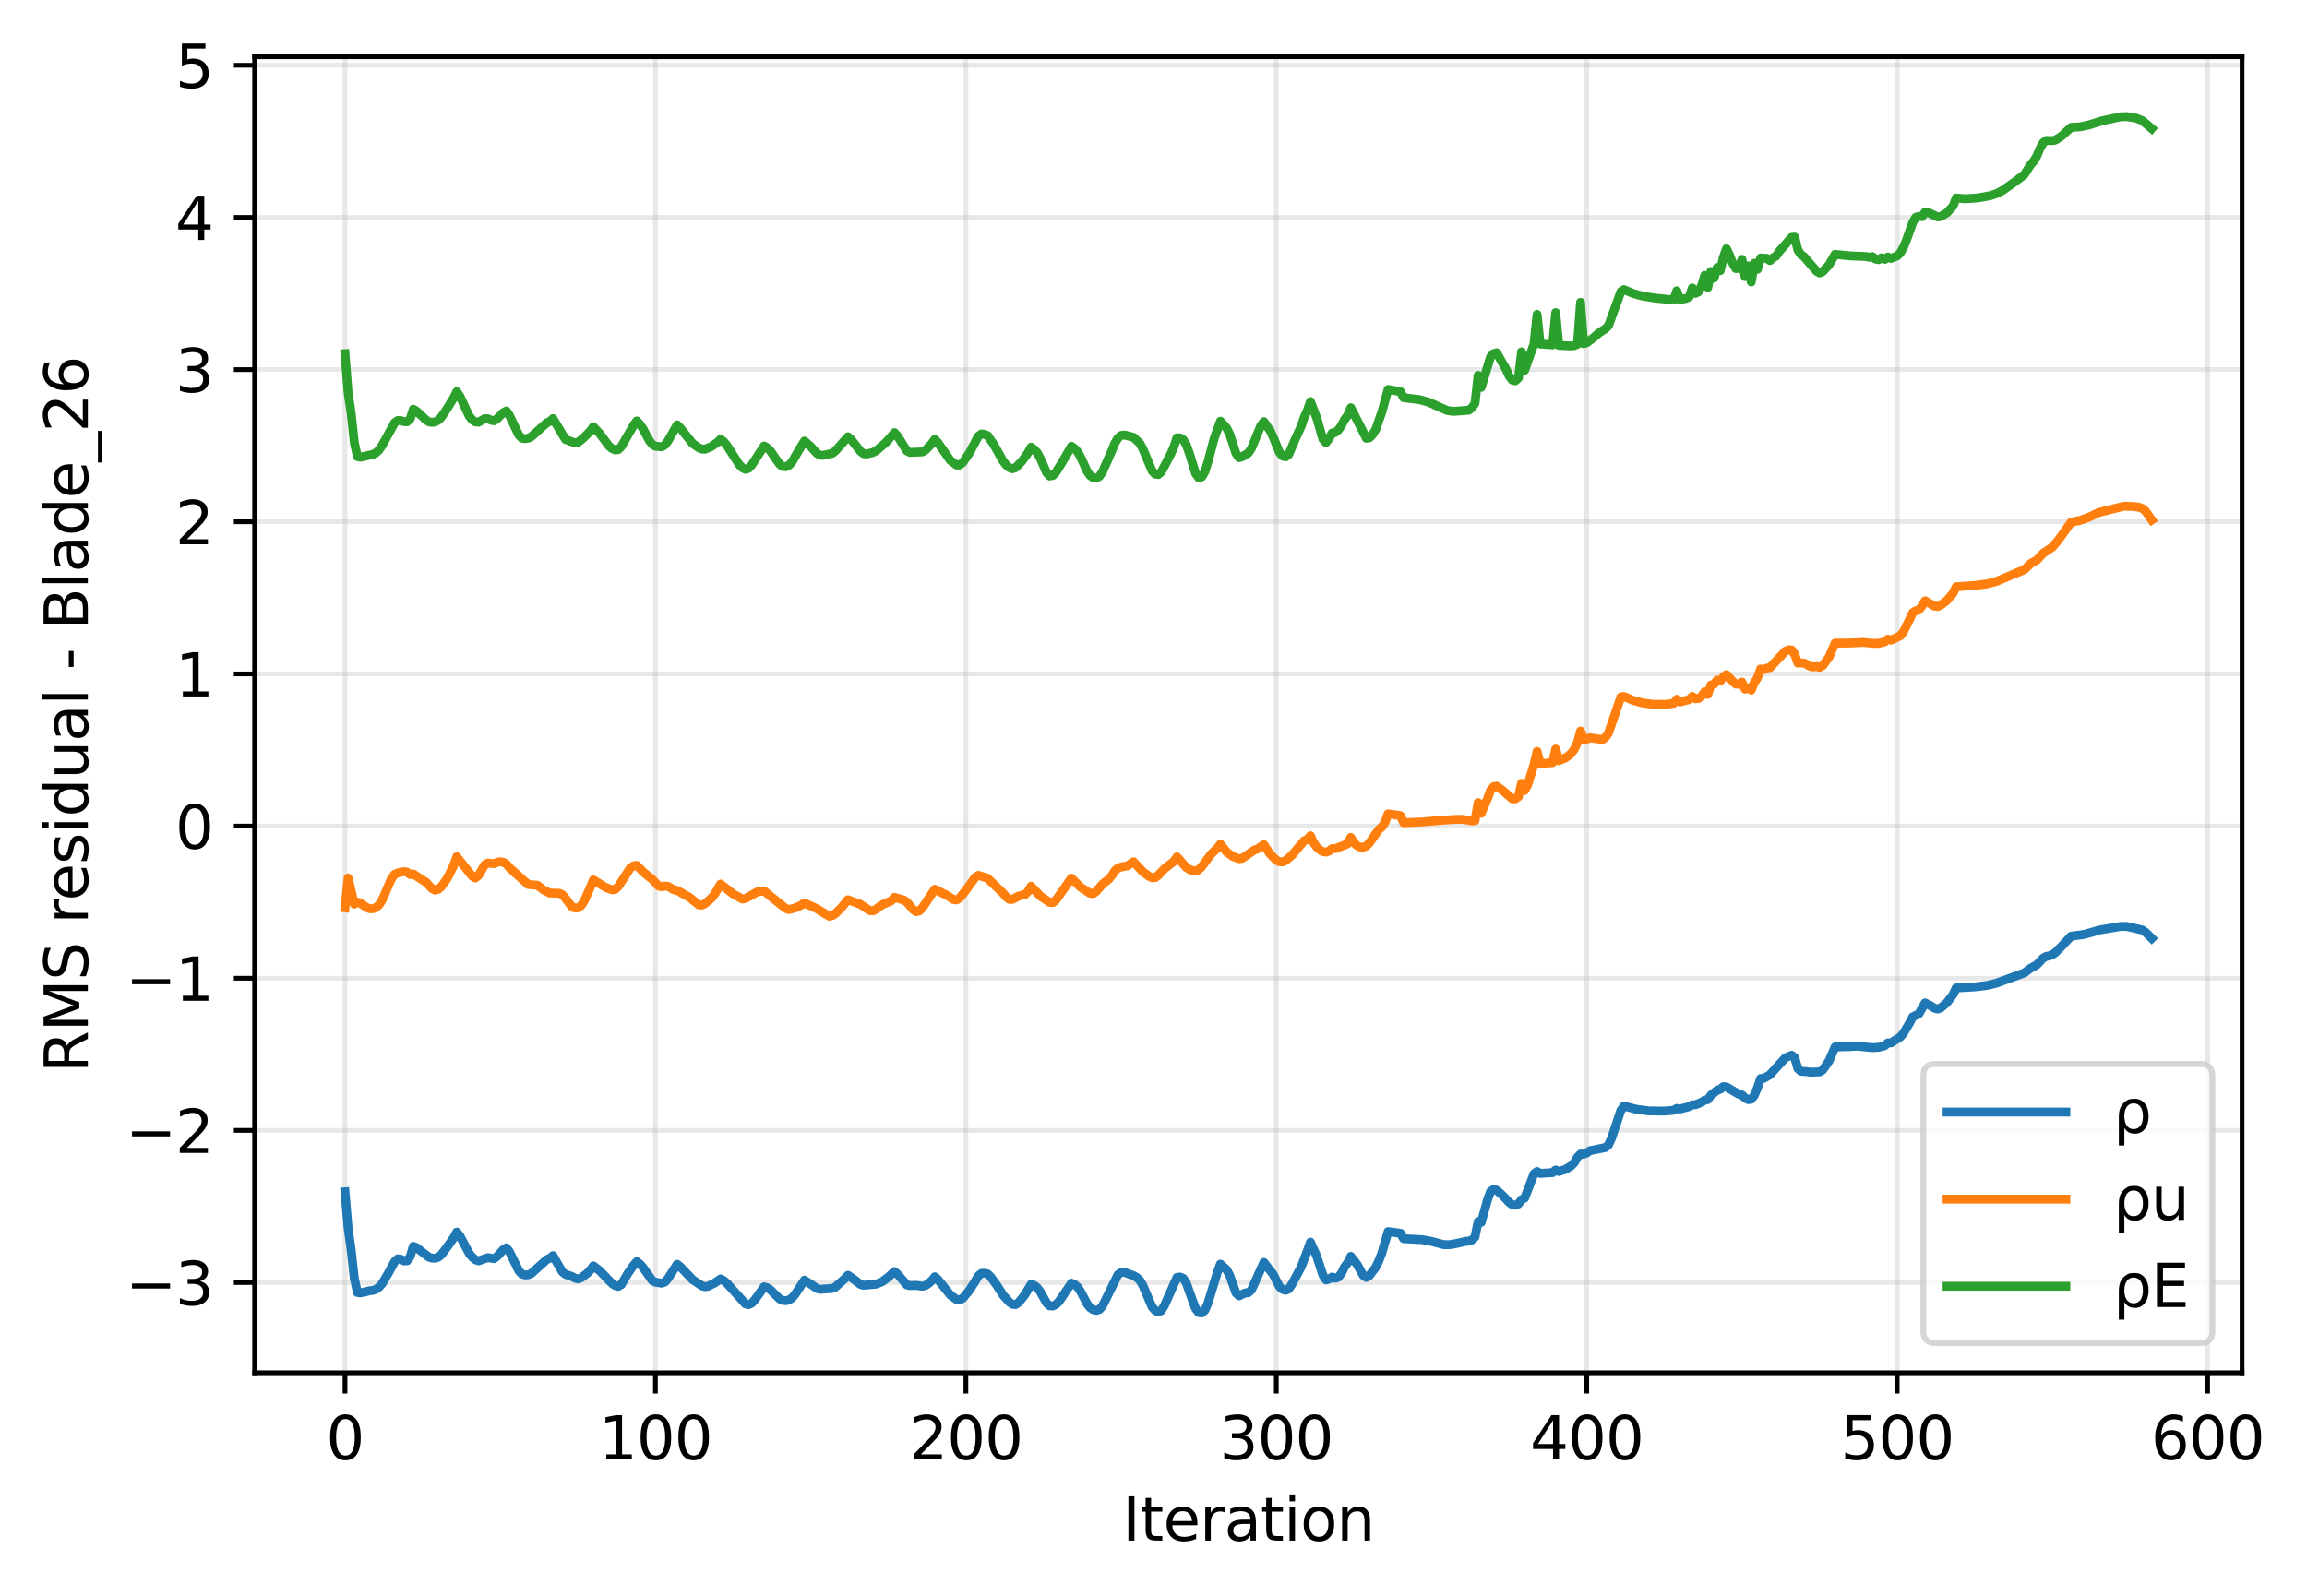 <?xml version="1.0" encoding="utf-8" standalone="no"?>
<!DOCTYPE svg PUBLIC "-//W3C//DTD SVG 1.1//EN"
  "http://www.w3.org/Graphics/SVG/1.1/DTD/svg11.dtd">
<svg xmlns:xlink="http://www.w3.org/1999/xlink" width="388.637pt" height="268.881pt" viewBox="0 0 388.637 268.881" xmlns="http://www.w3.org/2000/svg" version="1.1">
 <defs>
  <style type="text/css">*{stroke-linejoin: round; stroke-linecap: butt}</style>
 </defs>
 <g id="figure_1">
  <g id="patch_1">
   <path d="M 0 268.881 
L 388.637 268.881 
L 388.637 0 
L 0 0 
z
" style="fill: #ffffff"/>
  </g>
  <g id="axes_1">
   <g id="patch_2">
    <path d="M 42.898 231.324 
L 377.698 231.324 
L 377.698 9.564 
L 42.898 9.564 
z
" style="fill: #ffffff"/>
   </g>
   <g id="matplotlib.axis_1">
    <g id="xtick_1">
     <g id="line2d_1">
      <path d="M 58.117 231.324 
L 58.117 9.564 
" clip-path="url(#p73f68adf38)" style="fill: none; stroke: #b0b0b0; stroke-opacity: 0.3; stroke-width: 0.8; stroke-linecap: square"/>
     </g>
     <g id="line2d_2">
      <defs>
       <path id="ma170908d64" d="M 0 0 
L 0 3.5 
" style="stroke: #000000; stroke-width: 0.8"/>
      </defs>
      <g>
       <use xlink:href="#ma170908d64" x="58.117" y="231.324" style="stroke: #000000; stroke-width: 0.8"/>
      </g>
     </g>
     <g id="text_1">
      <!-- 0 -->
      <g transform="translate(54.935 245.923) scale(0.1 -0.1)">
       <defs>
        <path id="DejaVuSans-30" d="M 2034 4250 
Q 1547 4250 1301 3770 
Q 1056 3291 1056 2328 
Q 1056 1369 1301 889 
Q 1547 409 2034 409 
Q 2525 409 2770 889 
Q 3016 1369 3016 2328 
Q 3016 3291 2770 3770 
Q 2525 4250 2034 4250 
z
M 2034 4750 
Q 2819 4750 3233 4129 
Q 3647 3509 3647 2328 
Q 3647 1150 3233 529 
Q 2819 -91 2034 -91 
Q 1250 -91 836 529 
Q 422 1150 422 2328 
Q 422 3509 836 4129 
Q 1250 4750 2034 4750 
z
" transform="scale(0.016)"/>
       </defs>
       <use xlink:href="#DejaVuSans-30"/>
      </g>
     </g>
    </g>
    <g id="xtick_2">
     <g id="line2d_3">
      <path d="M 110.413 231.324 
L 110.413 9.564 
" clip-path="url(#p73f68adf38)" style="fill: none; stroke: #b0b0b0; stroke-opacity: 0.3; stroke-width: 0.8; stroke-linecap: square"/>
     </g>
     <g id="line2d_4">
      <g>
       <use xlink:href="#ma170908d64" x="110.413" y="231.324" style="stroke: #000000; stroke-width: 0.8"/>
      </g>
     </g>
     <g id="text_2">
      <!-- 100 -->
      <g transform="translate(100.869 245.923) scale(0.1 -0.1)">
       <defs>
        <path id="DejaVuSans-31" d="M 794 531 
L 1825 531 
L 1825 4091 
L 703 3866 
L 703 4441 
L 1819 4666 
L 2450 4666 
L 2450 531 
L 3481 531 
L 3481 0 
L 794 0 
L 794 531 
z
" transform="scale(0.016)"/>
       </defs>
       <use xlink:href="#DejaVuSans-31"/>
       <use xlink:href="#DejaVuSans-30" transform="translate(63.623 0)"/>
       <use xlink:href="#DejaVuSans-30" transform="translate(127.246 0)"/>
      </g>
     </g>
    </g>
    <g id="xtick_3">
     <g id="line2d_5">
      <path d="M 162.709 231.324 
L 162.709 9.564 
" clip-path="url(#p73f68adf38)" style="fill: none; stroke: #b0b0b0; stroke-opacity: 0.3; stroke-width: 0.8; stroke-linecap: square"/>
     </g>
     <g id="line2d_6">
      <g>
       <use xlink:href="#ma170908d64" x="162.709" y="231.324" style="stroke: #000000; stroke-width: 0.8"/>
      </g>
     </g>
     <g id="text_3">
      <!-- 200 -->
      <g transform="translate(153.165 245.923) scale(0.1 -0.1)">
       <defs>
        <path id="DejaVuSans-32" d="M 1228 531 
L 3431 531 
L 3431 0 
L 469 0 
L 469 531 
Q 828 903 1448 1529 
Q 2069 2156 2228 2338 
Q 2531 2678 2651 2914 
Q 2772 3150 2772 3378 
Q 2772 3750 2511 3984 
Q 2250 4219 1831 4219 
Q 1534 4219 1204 4116 
Q 875 4013 500 3803 
L 500 4441 
Q 881 4594 1212 4672 
Q 1544 4750 1819 4750 
Q 2544 4750 2975 4387 
Q 3406 4025 3406 3419 
Q 3406 3131 3298 2873 
Q 3191 2616 2906 2266 
Q 2828 2175 2409 1742 
Q 1991 1309 1228 531 
z
" transform="scale(0.016)"/>
       </defs>
       <use xlink:href="#DejaVuSans-32"/>
       <use xlink:href="#DejaVuSans-30" transform="translate(63.623 0)"/>
       <use xlink:href="#DejaVuSans-30" transform="translate(127.246 0)"/>
      </g>
     </g>
    </g>
    <g id="xtick_4">
     <g id="line2d_7">
      <path d="M 215.005 231.324 
L 215.005 9.564 
" clip-path="url(#p73f68adf38)" style="fill: none; stroke: #b0b0b0; stroke-opacity: 0.3; stroke-width: 0.8; stroke-linecap: square"/>
     </g>
     <g id="line2d_8">
      <g>
       <use xlink:href="#ma170908d64" x="215.005" y="231.324" style="stroke: #000000; stroke-width: 0.8"/>
      </g>
     </g>
     <g id="text_4">
      <!-- 300 -->
      <g transform="translate(205.461 245.923) scale(0.1 -0.1)">
       <defs>
        <path id="DejaVuSans-33" d="M 2597 2516 
Q 3050 2419 3304 2112 
Q 3559 1806 3559 1356 
Q 3559 666 3084 287 
Q 2609 -91 1734 -91 
Q 1441 -91 1130 -33 
Q 819 25 488 141 
L 488 750 
Q 750 597 1062 519 
Q 1375 441 1716 441 
Q 2309 441 2620 675 
Q 2931 909 2931 1356 
Q 2931 1769 2642 2001 
Q 2353 2234 1838 2234 
L 1294 2234 
L 1294 2753 
L 1863 2753 
Q 2328 2753 2575 2939 
Q 2822 3125 2822 3475 
Q 2822 3834 2567 4026 
Q 2313 4219 1838 4219 
Q 1578 4219 1281 4162 
Q 984 4106 628 3988 
L 628 4550 
Q 988 4650 1302 4700 
Q 1616 4750 1894 4750 
Q 2613 4750 3031 4423 
Q 3450 4097 3450 3541 
Q 3450 3153 3228 2886 
Q 3006 2619 2597 2516 
z
" transform="scale(0.016)"/>
       </defs>
       <use xlink:href="#DejaVuSans-33"/>
       <use xlink:href="#DejaVuSans-30" transform="translate(63.623 0)"/>
       <use xlink:href="#DejaVuSans-30" transform="translate(127.246 0)"/>
      </g>
     </g>
    </g>
    <g id="xtick_5">
     <g id="line2d_9">
      <path d="M 267.301 231.324 
L 267.301 9.564 
" clip-path="url(#p73f68adf38)" style="fill: none; stroke: #b0b0b0; stroke-opacity: 0.3; stroke-width: 0.8; stroke-linecap: square"/>
     </g>
     <g id="line2d_10">
      <g>
       <use xlink:href="#ma170908d64" x="267.301" y="231.324" style="stroke: #000000; stroke-width: 0.8"/>
      </g>
     </g>
     <g id="text_5">
      <!-- 400 -->
      <g transform="translate(257.757 245.923) scale(0.1 -0.1)">
       <defs>
        <path id="DejaVuSans-34" d="M 2419 4116 
L 825 1625 
L 2419 1625 
L 2419 4116 
z
M 2253 4666 
L 3047 4666 
L 3047 1625 
L 3713 1625 
L 3713 1100 
L 3047 1100 
L 3047 0 
L 2419 0 
L 2419 1100 
L 313 1100 
L 313 1709 
L 2253 4666 
z
" transform="scale(0.016)"/>
       </defs>
       <use xlink:href="#DejaVuSans-34"/>
       <use xlink:href="#DejaVuSans-30" transform="translate(63.623 0)"/>
       <use xlink:href="#DejaVuSans-30" transform="translate(127.246 0)"/>
      </g>
     </g>
    </g>
    <g id="xtick_6">
     <g id="line2d_11">
      <path d="M 319.597 231.324 
L 319.597 9.564 
" clip-path="url(#p73f68adf38)" style="fill: none; stroke: #b0b0b0; stroke-opacity: 0.3; stroke-width: 0.8; stroke-linecap: square"/>
     </g>
     <g id="line2d_12">
      <g>
       <use xlink:href="#ma170908d64" x="319.597" y="231.324" style="stroke: #000000; stroke-width: 0.8"/>
      </g>
     </g>
     <g id="text_6">
      <!-- 500 -->
      <g transform="translate(310.054 245.923) scale(0.1 -0.1)">
       <defs>
        <path id="DejaVuSans-35" d="M 691 4666 
L 3169 4666 
L 3169 4134 
L 1269 4134 
L 1269 2991 
Q 1406 3038 1543 3061 
Q 1681 3084 1819 3084 
Q 2600 3084 3056 2656 
Q 3513 2228 3513 1497 
Q 3513 744 3044 326 
Q 2575 -91 1722 -91 
Q 1428 -91 1123 -41 
Q 819 9 494 109 
L 494 744 
Q 775 591 1075 516 
Q 1375 441 1709 441 
Q 2250 441 2565 725 
Q 2881 1009 2881 1497 
Q 2881 1984 2565 2268 
Q 2250 2553 1709 2553 
Q 1456 2553 1204 2497 
Q 953 2441 691 2322 
L 691 4666 
z
" transform="scale(0.016)"/>
       </defs>
       <use xlink:href="#DejaVuSans-35"/>
       <use xlink:href="#DejaVuSans-30" transform="translate(63.623 0)"/>
       <use xlink:href="#DejaVuSans-30" transform="translate(127.246 0)"/>
      </g>
     </g>
    </g>
    <g id="xtick_7">
     <g id="line2d_13">
      <path d="M 371.894 231.324 
L 371.894 9.564 
" clip-path="url(#p73f68adf38)" style="fill: none; stroke: #b0b0b0; stroke-opacity: 0.3; stroke-width: 0.8; stroke-linecap: square"/>
     </g>
     <g id="line2d_14">
      <g>
       <use xlink:href="#ma170908d64" x="371.894" y="231.324" style="stroke: #000000; stroke-width: 0.8"/>
      </g>
     </g>
     <g id="text_7">
      <!-- 600 -->
      <g transform="translate(362.35 245.923) scale(0.1 -0.1)">
       <defs>
        <path id="DejaVuSans-36" d="M 2113 2584 
Q 1688 2584 1439 2293 
Q 1191 2003 1191 1497 
Q 1191 994 1439 701 
Q 1688 409 2113 409 
Q 2538 409 2786 701 
Q 3034 994 3034 1497 
Q 3034 2003 2786 2293 
Q 2538 2584 2113 2584 
z
M 3366 4563 
L 3366 3988 
Q 3128 4100 2886 4159 
Q 2644 4219 2406 4219 
Q 1781 4219 1451 3797 
Q 1122 3375 1075 2522 
Q 1259 2794 1537 2939 
Q 1816 3084 2150 3084 
Q 2853 3084 3261 2657 
Q 3669 2231 3669 1497 
Q 3669 778 3244 343 
Q 2819 -91 2113 -91 
Q 1303 -91 875 529 
Q 447 1150 447 2328 
Q 447 3434 972 4092 
Q 1497 4750 2381 4750 
Q 2619 4750 2861 4703 
Q 3103 4656 3366 4563 
z
" transform="scale(0.016)"/>
       </defs>
       <use xlink:href="#DejaVuSans-36"/>
       <use xlink:href="#DejaVuSans-30" transform="translate(63.623 0)"/>
       <use xlink:href="#DejaVuSans-30" transform="translate(127.246 0)"/>
      </g>
     </g>
    </g>
    <g id="text_8">
     <!-- Iteration -->
     <g transform="translate(189.09 259.601) scale(0.1 -0.1)">
      <defs>
       <path id="DejaVuSans-49" d="M 628 4666 
L 1259 4666 
L 1259 0 
L 628 0 
L 628 4666 
z
" transform="scale(0.016)"/>
       <path id="DejaVuSans-74" d="M 1172 4494 
L 1172 3500 
L 2356 3500 
L 2356 3053 
L 1172 3053 
L 1172 1153 
Q 1172 725 1289 603 
Q 1406 481 1766 481 
L 2356 481 
L 2356 0 
L 1766 0 
Q 1100 0 847 248 
Q 594 497 594 1153 
L 594 3053 
L 172 3053 
L 172 3500 
L 594 3500 
L 594 4494 
L 1172 4494 
z
" transform="scale(0.016)"/>
       <path id="DejaVuSans-65" d="M 3597 1894 
L 3597 1613 
L 953 1613 
Q 991 1019 1311 708 
Q 1631 397 2203 397 
Q 2534 397 2845 478 
Q 3156 559 3463 722 
L 3463 178 
Q 3153 47 2828 -22 
Q 2503 -91 2169 -91 
Q 1331 -91 842 396 
Q 353 884 353 1716 
Q 353 2575 817 3079 
Q 1281 3584 2069 3584 
Q 2775 3584 3186 3129 
Q 3597 2675 3597 1894 
z
M 3022 2063 
Q 3016 2534 2758 2815 
Q 2500 3097 2075 3097 
Q 1594 3097 1305 2825 
Q 1016 2553 972 2059 
L 3022 2063 
z
" transform="scale(0.016)"/>
       <path id="DejaVuSans-72" d="M 2631 2963 
Q 2534 3019 2420 3045 
Q 2306 3072 2169 3072 
Q 1681 3072 1420 2755 
Q 1159 2438 1159 1844 
L 1159 0 
L 581 0 
L 581 3500 
L 1159 3500 
L 1159 2956 
Q 1341 3275 1631 3429 
Q 1922 3584 2338 3584 
Q 2397 3584 2469 3576 
Q 2541 3569 2628 3553 
L 2631 2963 
z
" transform="scale(0.016)"/>
       <path id="DejaVuSans-61" d="M 2194 1759 
Q 1497 1759 1228 1600 
Q 959 1441 959 1056 
Q 959 750 1161 570 
Q 1363 391 1709 391 
Q 2188 391 2477 730 
Q 2766 1069 2766 1631 
L 2766 1759 
L 2194 1759 
z
M 3341 1997 
L 3341 0 
L 2766 0 
L 2766 531 
Q 2569 213 2275 61 
Q 1981 -91 1556 -91 
Q 1019 -91 701 211 
Q 384 513 384 1019 
Q 384 1609 779 1909 
Q 1175 2209 1959 2209 
L 2766 2209 
L 2766 2266 
Q 2766 2663 2505 2880 
Q 2244 3097 1772 3097 
Q 1472 3097 1187 3025 
Q 903 2953 641 2809 
L 641 3341 
Q 956 3463 1253 3523 
Q 1550 3584 1831 3584 
Q 2591 3584 2966 3190 
Q 3341 2797 3341 1997 
z
" transform="scale(0.016)"/>
       <path id="DejaVuSans-69" d="M 603 3500 
L 1178 3500 
L 1178 0 
L 603 0 
L 603 3500 
z
M 603 4863 
L 1178 4863 
L 1178 4134 
L 603 4134 
L 603 4863 
z
" transform="scale(0.016)"/>
       <path id="DejaVuSans-6f" d="M 1959 3097 
Q 1497 3097 1228 2736 
Q 959 2375 959 1747 
Q 959 1119 1226 758 
Q 1494 397 1959 397 
Q 2419 397 2687 759 
Q 2956 1122 2956 1747 
Q 2956 2369 2687 2733 
Q 2419 3097 1959 3097 
z
M 1959 3584 
Q 2709 3584 3137 3096 
Q 3566 2609 3566 1747 
Q 3566 888 3137 398 
Q 2709 -91 1959 -91 
Q 1206 -91 779 398 
Q 353 888 353 1747 
Q 353 2609 779 3096 
Q 1206 3584 1959 3584 
z
" transform="scale(0.016)"/>
       <path id="DejaVuSans-6e" d="M 3513 2113 
L 3513 0 
L 2938 0 
L 2938 2094 
Q 2938 2591 2744 2837 
Q 2550 3084 2163 3084 
Q 1697 3084 1428 2787 
Q 1159 2491 1159 1978 
L 1159 0 
L 581 0 
L 581 3500 
L 1159 3500 
L 1159 2956 
Q 1366 3272 1645 3428 
Q 1925 3584 2291 3584 
Q 2894 3584 3203 3211 
Q 3513 2838 3513 2113 
z
" transform="scale(0.016)"/>
      </defs>
      <use xlink:href="#DejaVuSans-49"/>
      <use xlink:href="#DejaVuSans-74" transform="translate(29.492 0)"/>
      <use xlink:href="#DejaVuSans-65" transform="translate(68.701 0)"/>
      <use xlink:href="#DejaVuSans-72" transform="translate(130.225 0)"/>
      <use xlink:href="#DejaVuSans-61" transform="translate(171.338 0)"/>
      <use xlink:href="#DejaVuSans-74" transform="translate(232.617 0)"/>
      <use xlink:href="#DejaVuSans-69" transform="translate(271.826 0)"/>
      <use xlink:href="#DejaVuSans-6f" transform="translate(299.609 0)"/>
      <use xlink:href="#DejaVuSans-6e" transform="translate(360.791 0)"/>
     </g>
    </g>
   </g>
   <g id="matplotlib.axis_2">
    <g id="ytick_1">
     <g id="line2d_15">
      <path d="M 42.898 216.116 
L 377.698 216.116 
" clip-path="url(#p73f68adf38)" style="fill: none; stroke: #b0b0b0; stroke-opacity: 0.3; stroke-width: 0.8; stroke-linecap: square"/>
     </g>
     <g id="line2d_16">
      <defs>
       <path id="mae155a9409" d="M 0 0 
L -3.5 0 
" style="stroke: #000000; stroke-width: 0.8"/>
      </defs>
      <g>
       <use xlink:href="#mae155a9409" x="42.898" y="216.116" style="stroke: #000000; stroke-width: 0.8"/>
      </g>
     </g>
     <g id="text_9">
      <!-- −3 -->
      <g transform="translate(21.156 219.915) scale(0.1 -0.1)">
       <defs>
        <path id="DejaVuSans-2212" d="M 678 2272 
L 4684 2272 
L 4684 1741 
L 678 1741 
L 678 2272 
z
" transform="scale(0.016)"/>
       </defs>
       <use xlink:href="#DejaVuSans-2212"/>
       <use xlink:href="#DejaVuSans-33" transform="translate(83.789 0)"/>
      </g>
     </g>
    </g>
    <g id="ytick_2">
     <g id="line2d_17">
      <path d="M 42.898 190.476 
L 377.698 190.476 
" clip-path="url(#p73f68adf38)" style="fill: none; stroke: #b0b0b0; stroke-opacity: 0.3; stroke-width: 0.8; stroke-linecap: square"/>
     </g>
     <g id="line2d_18">
      <g>
       <use xlink:href="#mae155a9409" x="42.898" y="190.476" style="stroke: #000000; stroke-width: 0.8"/>
      </g>
     </g>
     <g id="text_10">
      <!-- −2 -->
      <g transform="translate(21.156 194.275) scale(0.1 -0.1)">
       <use xlink:href="#DejaVuSans-2212"/>
       <use xlink:href="#DejaVuSans-32" transform="translate(83.789 0)"/>
      </g>
     </g>
    </g>
    <g id="ytick_3">
     <g id="line2d_19">
      <path d="M 42.898 164.837 
L 377.698 164.837 
" clip-path="url(#p73f68adf38)" style="fill: none; stroke: #b0b0b0; stroke-opacity: 0.3; stroke-width: 0.8; stroke-linecap: square"/>
     </g>
     <g id="line2d_20">
      <g>
       <use xlink:href="#mae155a9409" x="42.898" y="164.837" style="stroke: #000000; stroke-width: 0.8"/>
      </g>
     </g>
     <g id="text_11">
      <!-- −1 -->
      <g transform="translate(21.156 168.636) scale(0.1 -0.1)">
       <use xlink:href="#DejaVuSans-2212"/>
       <use xlink:href="#DejaVuSans-31" transform="translate(83.789 0)"/>
      </g>
     </g>
    </g>
    <g id="ytick_4">
     <g id="line2d_21">
      <path d="M 42.898 139.197 
L 377.698 139.197 
" clip-path="url(#p73f68adf38)" style="fill: none; stroke: #b0b0b0; stroke-opacity: 0.3; stroke-width: 0.8; stroke-linecap: square"/>
     </g>
     <g id="line2d_22">
      <g>
       <use xlink:href="#mae155a9409" x="42.898" y="139.197" style="stroke: #000000; stroke-width: 0.8"/>
      </g>
     </g>
     <g id="text_12">
      <!-- 0 -->
      <g transform="translate(29.536 142.996) scale(0.1 -0.1)">
       <use xlink:href="#DejaVuSans-30"/>
      </g>
     </g>
    </g>
    <g id="ytick_5">
     <g id="line2d_23">
      <path d="M 42.898 113.557 
L 377.698 113.557 
" clip-path="url(#p73f68adf38)" style="fill: none; stroke: #b0b0b0; stroke-opacity: 0.3; stroke-width: 0.8; stroke-linecap: square"/>
     </g>
     <g id="line2d_24">
      <g>
       <use xlink:href="#mae155a9409" x="42.898" y="113.557" style="stroke: #000000; stroke-width: 0.8"/>
      </g>
     </g>
     <g id="text_13">
      <!-- 1 -->
      <g transform="translate(29.536 117.357) scale(0.1 -0.1)">
       <use xlink:href="#DejaVuSans-31"/>
      </g>
     </g>
    </g>
    <g id="ytick_6">
     <g id="line2d_25">
      <path d="M 42.898 87.918 
L 377.698 87.918 
" clip-path="url(#p73f68adf38)" style="fill: none; stroke: #b0b0b0; stroke-opacity: 0.3; stroke-width: 0.8; stroke-linecap: square"/>
     </g>
     <g id="line2d_26">
      <g>
       <use xlink:href="#mae155a9409" x="42.898" y="87.918" style="stroke: #000000; stroke-width: 0.8"/>
      </g>
     </g>
     <g id="text_14">
      <!-- 2 -->
      <g transform="translate(29.536 91.717) scale(0.1 -0.1)">
       <use xlink:href="#DejaVuSans-32"/>
      </g>
     </g>
    </g>
    <g id="ytick_7">
     <g id="line2d_27">
      <path d="M 42.898 62.278 
L 377.698 62.278 
" clip-path="url(#p73f68adf38)" style="fill: none; stroke: #b0b0b0; stroke-opacity: 0.3; stroke-width: 0.8; stroke-linecap: square"/>
     </g>
     <g id="line2d_28">
      <g>
       <use xlink:href="#mae155a9409" x="42.898" y="62.278" style="stroke: #000000; stroke-width: 0.8"/>
      </g>
     </g>
     <g id="text_15">
      <!-- 3 -->
      <g transform="translate(29.536 66.078) scale(0.1 -0.1)">
       <use xlink:href="#DejaVuSans-33"/>
      </g>
     </g>
    </g>
    <g id="ytick_8">
     <g id="line2d_29">
      <path d="M 42.898 36.639 
L 377.698 36.639 
" clip-path="url(#p73f68adf38)" style="fill: none; stroke: #b0b0b0; stroke-opacity: 0.3; stroke-width: 0.8; stroke-linecap: square"/>
     </g>
     <g id="line2d_30">
      <g>
       <use xlink:href="#mae155a9409" x="42.898" y="36.639" style="stroke: #000000; stroke-width: 0.8"/>
      </g>
     </g>
     <g id="text_16">
      <!-- 4 -->
      <g transform="translate(29.536 40.438) scale(0.1 -0.1)">
       <use xlink:href="#DejaVuSans-34"/>
      </g>
     </g>
    </g>
    <g id="ytick_9">
     <g id="line2d_31">
      <path d="M 42.898 10.999 
L 377.698 10.999 
" clip-path="url(#p73f68adf38)" style="fill: none; stroke: #b0b0b0; stroke-opacity: 0.3; stroke-width: 0.8; stroke-linecap: square"/>
     </g>
     <g id="line2d_32">
      <g>
       <use xlink:href="#mae155a9409" x="42.898" y="10.999" style="stroke: #000000; stroke-width: 0.8"/>
      </g>
     </g>
     <g id="text_17">
      <!-- 5 -->
      <g transform="translate(29.536 14.798) scale(0.1 -0.1)">
       <use xlink:href="#DejaVuSans-35"/>
      </g>
     </g>
    </g>
    <g id="text_18">
     <!-- RMS residual - Blade_26 -->
     <g transform="translate(14.798 180.784) rotate(-90) scale(0.1 -0.1)">
      <defs>
       <path id="DejaVuSans-52" d="M 2841 2188 
Q 3044 2119 3236 1894 
Q 3428 1669 3622 1275 
L 4263 0 
L 3584 0 
L 2988 1197 
Q 2756 1666 2539 1819 
Q 2322 1972 1947 1972 
L 1259 1972 
L 1259 0 
L 628 0 
L 628 4666 
L 2053 4666 
Q 2853 4666 3247 4331 
Q 3641 3997 3641 3322 
Q 3641 2881 3436 2590 
Q 3231 2300 2841 2188 
z
M 1259 4147 
L 1259 2491 
L 2053 2491 
Q 2509 2491 2742 2702 
Q 2975 2913 2975 3322 
Q 2975 3731 2742 3939 
Q 2509 4147 2053 4147 
L 1259 4147 
z
" transform="scale(0.016)"/>
       <path id="DejaVuSans-4d" d="M 628 4666 
L 1569 4666 
L 2759 1491 
L 3956 4666 
L 4897 4666 
L 4897 0 
L 4281 0 
L 4281 4097 
L 3078 897 
L 2444 897 
L 1241 4097 
L 1241 0 
L 628 0 
L 628 4666 
z
" transform="scale(0.016)"/>
       <path id="DejaVuSans-53" d="M 3425 4513 
L 3425 3897 
Q 3066 4069 2747 4153 
Q 2428 4238 2131 4238 
Q 1616 4238 1336 4038 
Q 1056 3838 1056 3469 
Q 1056 3159 1242 3001 
Q 1428 2844 1947 2747 
L 2328 2669 
Q 3034 2534 3370 2195 
Q 3706 1856 3706 1288 
Q 3706 609 3251 259 
Q 2797 -91 1919 -91 
Q 1588 -91 1214 -16 
Q 841 59 441 206 
L 441 856 
Q 825 641 1194 531 
Q 1563 422 1919 422 
Q 2459 422 2753 634 
Q 3047 847 3047 1241 
Q 3047 1584 2836 1778 
Q 2625 1972 2144 2069 
L 1759 2144 
Q 1053 2284 737 2584 
Q 422 2884 422 3419 
Q 422 4038 858 4394 
Q 1294 4750 2059 4750 
Q 2388 4750 2728 4690 
Q 3069 4631 3425 4513 
z
" transform="scale(0.016)"/>
       <path id="DejaVuSans-20" transform="scale(0.016)"/>
       <path id="DejaVuSans-73" d="M 2834 3397 
L 2834 2853 
Q 2591 2978 2328 3040 
Q 2066 3103 1784 3103 
Q 1356 3103 1142 2972 
Q 928 2841 928 2578 
Q 928 2378 1081 2264 
Q 1234 2150 1697 2047 
L 1894 2003 
Q 2506 1872 2764 1633 
Q 3022 1394 3022 966 
Q 3022 478 2636 193 
Q 2250 -91 1575 -91 
Q 1294 -91 989 -36 
Q 684 19 347 128 
L 347 722 
Q 666 556 975 473 
Q 1284 391 1588 391 
Q 1994 391 2212 530 
Q 2431 669 2431 922 
Q 2431 1156 2273 1281 
Q 2116 1406 1581 1522 
L 1381 1569 
Q 847 1681 609 1914 
Q 372 2147 372 2553 
Q 372 3047 722 3315 
Q 1072 3584 1716 3584 
Q 2034 3584 2315 3537 
Q 2597 3491 2834 3397 
z
" transform="scale(0.016)"/>
       <path id="DejaVuSans-64" d="M 2906 2969 
L 2906 4863 
L 3481 4863 
L 3481 0 
L 2906 0 
L 2906 525 
Q 2725 213 2448 61 
Q 2172 -91 1784 -91 
Q 1150 -91 751 415 
Q 353 922 353 1747 
Q 353 2572 751 3078 
Q 1150 3584 1784 3584 
Q 2172 3584 2448 3432 
Q 2725 3281 2906 2969 
z
M 947 1747 
Q 947 1113 1208 752 
Q 1469 391 1925 391 
Q 2381 391 2643 752 
Q 2906 1113 2906 1747 
Q 2906 2381 2643 2742 
Q 2381 3103 1925 3103 
Q 1469 3103 1208 2742 
Q 947 2381 947 1747 
z
" transform="scale(0.016)"/>
       <path id="DejaVuSans-75" d="M 544 1381 
L 544 3500 
L 1119 3500 
L 1119 1403 
Q 1119 906 1312 657 
Q 1506 409 1894 409 
Q 2359 409 2629 706 
Q 2900 1003 2900 1516 
L 2900 3500 
L 3475 3500 
L 3475 0 
L 2900 0 
L 2900 538 
Q 2691 219 2414 64 
Q 2138 -91 1772 -91 
Q 1169 -91 856 284 
Q 544 659 544 1381 
z
M 1991 3584 
L 1991 3584 
z
" transform="scale(0.016)"/>
       <path id="DejaVuSans-6c" d="M 603 4863 
L 1178 4863 
L 1178 0 
L 603 0 
L 603 4863 
z
" transform="scale(0.016)"/>
       <path id="DejaVuSans-2d" d="M 313 2009 
L 1997 2009 
L 1997 1497 
L 313 1497 
L 313 2009 
z
" transform="scale(0.016)"/>
       <path id="DejaVuSans-42" d="M 1259 2228 
L 1259 519 
L 2272 519 
Q 2781 519 3026 730 
Q 3272 941 3272 1375 
Q 3272 1813 3026 2020 
Q 2781 2228 2272 2228 
L 1259 2228 
z
M 1259 4147 
L 1259 2741 
L 2194 2741 
Q 2656 2741 2882 2914 
Q 3109 3088 3109 3444 
Q 3109 3797 2882 3972 
Q 2656 4147 2194 4147 
L 1259 4147 
z
M 628 4666 
L 2241 4666 
Q 2963 4666 3353 4366 
Q 3744 4066 3744 3513 
Q 3744 3084 3544 2831 
Q 3344 2578 2956 2516 
Q 3422 2416 3680 2098 
Q 3938 1781 3938 1306 
Q 3938 681 3513 340 
Q 3088 0 2303 0 
L 628 0 
L 628 4666 
z
" transform="scale(0.016)"/>
       <path id="DejaVuSans-5f" d="M 3263 -1063 
L 3263 -1509 
L -63 -1509 
L -63 -1063 
L 3263 -1063 
z
" transform="scale(0.016)"/>
      </defs>
      <use xlink:href="#DejaVuSans-52"/>
      <use xlink:href="#DejaVuSans-4d" transform="translate(69.482 0)"/>
      <use xlink:href="#DejaVuSans-53" transform="translate(155.762 0)"/>
      <use xlink:href="#DejaVuSans-20" transform="translate(219.238 0)"/>
      <use xlink:href="#DejaVuSans-72" transform="translate(251.025 0)"/>
      <use xlink:href="#DejaVuSans-65" transform="translate(289.889 0)"/>
      <use xlink:href="#DejaVuSans-73" transform="translate(351.412 0)"/>
      <use xlink:href="#DejaVuSans-69" transform="translate(403.512 0)"/>
      <use xlink:href="#DejaVuSans-64" transform="translate(431.295 0)"/>
      <use xlink:href="#DejaVuSans-75" transform="translate(494.771 0)"/>
      <use xlink:href="#DejaVuSans-61" transform="translate(558.15 0)"/>
      <use xlink:href="#DejaVuSans-6c" transform="translate(619.43 0)"/>
      <use xlink:href="#DejaVuSans-20" transform="translate(647.213 0)"/>
      <use xlink:href="#DejaVuSans-2d" transform="translate(679 0)"/>
      <use xlink:href="#DejaVuSans-20" transform="translate(715.084 0)"/>
      <use xlink:href="#DejaVuSans-42" transform="translate(746.871 0)"/>
      <use xlink:href="#DejaVuSans-6c" transform="translate(815.475 0)"/>
      <use xlink:href="#DejaVuSans-61" transform="translate(843.258 0)"/>
      <use xlink:href="#DejaVuSans-64" transform="translate(904.537 0)"/>
      <use xlink:href="#DejaVuSans-65" transform="translate(968.014 0)"/>
      <use xlink:href="#DejaVuSans-5f" transform="translate(1029.537 0)"/>
      <use xlink:href="#DejaVuSans-32" transform="translate(1079.537 0)"/>
      <use xlink:href="#DejaVuSans-36" transform="translate(1143.16 0)"/>
     </g>
    </g>
   </g>
   <g id="line2d_33">
    <path d="M 58.117 200.83 
L 58.64 206.935 
L 59.163 210.684 
L 59.686 215.436 
L 60.208 217.793 
L 60.731 217.863 
L 62.3 217.5 
L 62.823 217.435 
L 63.346 217.252 
L 63.869 216.879 
L 64.392 216.282 
L 65.438 214.502 
L 66.484 212.595 
L 67.007 212.117 
L 67.53 212.174 
L 68.053 212.469 
L 68.576 212.459 
L 69.099 211.756 
L 69.622 210.016 
L 70.145 210.217 
L 71.191 211.029 
L 72.237 211.824 
L 72.76 211.999 
L 73.283 212.026 
L 73.805 211.863 
L 74.328 211.445 
L 75.374 210.067 
L 76.42 208.58 
L 76.943 207.619 
L 77.466 208.261 
L 79.035 211.2 
L 79.558 211.836 
L 80.081 212.281 
L 80.604 212.467 
L 82.173 211.924 
L 83.219 212.091 
L 83.742 211.715 
L 84.788 210.568 
L 85.311 210.268 
L 85.834 210.942 
L 86.88 213.073 
L 87.402 214.135 
L 87.925 214.703 
L 88.448 214.842 
L 88.971 214.82 
L 89.494 214.609 
L 92.109 212.244 
L 92.632 212.021 
L 93.155 211.586 
L 94.724 214.313 
L 95.247 214.744 
L 96.293 215.075 
L 96.816 215.368 
L 97.339 215.512 
L 97.862 215.351 
L 98.908 214.578 
L 99.431 214.043 
L 99.954 213.31 
L 100.999 214.103 
L 103.091 216.277 
L 103.614 216.63 
L 104.137 216.773 
L 104.66 216.472 
L 105.706 214.688 
L 106.752 213.176 
L 107.275 212.599 
L 107.798 212.995 
L 108.321 213.582 
L 109.89 215.797 
L 110.413 216.059 
L 111.459 216.228 
L 111.982 216.054 
L 112.505 215.477 
L 114.074 213.048 
L 114.596 213.448 
L 116.688 215.645 
L 118.257 216.694 
L 118.78 216.821 
L 119.303 216.736 
L 120.349 216.217 
L 121.395 215.507 
L 121.918 215.785 
L 122.441 216.221 
L 125.579 219.714 
L 126.102 219.849 
L 126.625 219.605 
L 127.148 219.056 
L 128.716 216.842 
L 129.239 216.992 
L 129.762 217.325 
L 131.331 218.879 
L 131.854 219.13 
L 132.377 219.179 
L 132.9 219.056 
L 133.423 218.713 
L 133.946 218.104 
L 135.515 215.724 
L 136.561 216.387 
L 137.607 217.119 
L 138.13 217.263 
L 140.222 217.112 
L 140.745 216.874 
L 142.313 215.461 
L 142.836 214.89 
L 143.882 215.598 
L 144.928 216.428 
L 145.451 216.582 
L 147.543 216.399 
L 148.589 215.986 
L 149.635 215.217 
L 150.681 214.265 
L 151.204 214.713 
L 152.773 216.523 
L 153.296 216.637 
L 154.342 216.603 
L 155.387 216.751 
L 155.91 216.616 
L 156.433 216.274 
L 156.956 215.792 
L 157.479 215.151 
L 158.002 215.598 
L 160.094 218.222 
L 161.14 218.979 
L 161.663 219.052 
L 162.186 218.767 
L 163.232 217.529 
L 164.278 215.908 
L 164.801 215.016 
L 165.324 214.577 
L 165.847 214.549 
L 166.37 214.662 
L 166.893 215.161 
L 167.939 216.604 
L 168.984 218.241 
L 170.03 219.412 
L 170.553 219.781 
L 171.076 219.836 
L 171.599 219.489 
L 172.645 218.187 
L 173.691 216.418 
L 174.214 216.596 
L 174.737 216.988 
L 175.26 217.704 
L 176.306 219.572 
L 176.829 220.044 
L 177.352 220.076 
L 177.875 219.817 
L 178.398 219.323 
L 179.967 216.999 
L 180.49 216.221 
L 181.013 216.454 
L 181.536 216.888 
L 182.059 217.65 
L 183.104 219.668 
L 183.627 220.341 
L 184.15 220.685 
L 184.673 220.816 
L 185.196 220.658 
L 185.719 220.076 
L 186.765 217.973 
L 188.334 214.791 
L 188.857 214.412 
L 189.38 214.382 
L 190.949 214.958 
L 191.472 215.257 
L 191.995 215.724 
L 192.518 216.595 
L 194.087 220.244 
L 194.61 220.839 
L 195.133 221.083 
L 195.656 220.828 
L 196.178 219.952 
L 198.27 215.258 
L 198.793 215.194 
L 199.316 215.403 
L 199.839 216.158 
L 200.885 219.132 
L 201.408 220.507 
L 201.931 221.179 
L 202.454 221.244 
L 202.977 220.784 
L 203.5 219.566 
L 205.069 214.421 
L 205.592 213.013 
L 206.638 213.954 
L 207.161 214.93 
L 208.207 217.869 
L 208.73 218.361 
L 209.775 217.868 
L 210.298 217.819 
L 210.821 217.361 
L 212.913 212.724 
L 214.482 214.733 
L 215.528 216.795 
L 216.051 217.266 
L 216.574 217.423 
L 217.097 217.206 
L 217.62 216.431 
L 219.189 213.517 
L 220.235 210.766 
L 220.758 209.319 
L 221.804 211.646 
L 222.85 214.868 
L 223.372 215.676 
L 223.895 215.531 
L 224.418 215.191 
L 224.941 215.399 
L 225.464 215.222 
L 225.987 214.543 
L 226.51 213.467 
L 227.033 212.796 
L 227.556 211.706 
L 228.602 213.048 
L 229.648 214.91 
L 230.171 215.261 
L 230.694 214.944 
L 231.74 213.555 
L 232.263 212.497 
L 232.786 211.157 
L 233.832 207.535 
L 235.924 207.814 
L 236.447 208.73 
L 239.584 208.895 
L 241.153 209.188 
L 243.245 209.738 
L 244.291 209.734 
L 245.337 209.538 
L 246.906 209.18 
L 247.429 209.136 
L 247.952 208.951 
L 248.475 208.455 
L 248.998 205.852 
L 249.521 205.983 
L 250.566 202.252 
L 251.089 200.795 
L 251.612 200.417 
L 252.135 200.566 
L 253.181 201.491 
L 254.227 202.61 
L 254.75 202.988 
L 255.273 203.093 
L 255.796 202.872 
L 256.319 202.152 
L 256.842 201.89 
L 257.888 199.161 
L 258.411 197.803 
L 258.934 197.406 
L 259.457 197.728 
L 261.549 197.592 
L 262.072 197.153 
L 262.595 197.406 
L 263.641 197.083 
L 264.686 196.458 
L 265.209 195.898 
L 265.732 195.01 
L 266.255 194.461 
L 266.778 194.48 
L 267.301 194.283 
L 267.824 193.903 
L 270.439 193.369 
L 270.962 192.92 
L 271.485 191.805 
L 273.054 187.084 
L 273.577 186.371 
L 275.669 186.92 
L 277.76 187.193 
L 280.375 187.222 
L 281.944 187.083 
L 282.467 186.775 
L 282.99 186.875 
L 284.559 186.47 
L 285.082 186.169 
L 285.605 186.161 
L 286.651 185.732 
L 287.174 185.386 
L 287.697 185.287 
L 288.22 184.543 
L 289.266 183.729 
L 289.789 183.549 
L 290.312 183.103 
L 290.835 183.161 
L 292.926 184.386 
L 293.449 184.516 
L 293.972 185.018 
L 294.495 185.299 
L 295.018 185.23 
L 295.541 184.54 
L 296.064 183.286 
L 296.587 181.732 
L 297.11 181.717 
L 298.156 181.107 
L 300.771 178.231 
L 301.817 177.813 
L 302.34 178.226 
L 302.863 180.05 
L 303.386 180.518 
L 304.432 180.586 
L 304.954 180.678 
L 306.523 180.616 
L 307.046 180.317 
L 308.092 178.818 
L 309.138 176.417 
L 311.753 176.354 
L 312.799 176.283 
L 315.414 176.531 
L 316.46 176.479 
L 317.506 176.202 
L 318.029 175.727 
L 318.551 175.737 
L 320.12 174.729 
L 320.643 174.126 
L 321.689 172.38 
L 322.212 171.353 
L 323.258 170.833 
L 324.304 168.994 
L 325.35 169.54 
L 325.873 169.879 
L 326.396 170.026 
L 326.919 169.857 
L 327.965 168.972 
L 329.011 167.599 
L 329.534 166.476 
L 332.671 166.301 
L 334.763 166.044 
L 336.332 165.664 
L 341.039 163.931 
L 342.085 163.143 
L 343.131 162.573 
L 344.177 161.456 
L 344.7 161.161 
L 345.223 161.07 
L 345.745 160.853 
L 346.268 160.5 
L 347.314 159.439 
L 348.883 157.756 
L 350.975 157.478 
L 352.544 157.049 
L 353.59 156.725 
L 357.251 156.106 
L 358.297 156.121 
L 360.911 156.719 
L 361.434 157.079 
L 362.48 158.112 
L 362.48 158.112 
" clip-path="url(#p73f68adf38)" style="fill: none; stroke: #1f77b4; stroke-width: 1.5; stroke-linecap: square"/>
   </g>
   <g id="line2d_34">
    <path d="M 58.117 152.974 
L 58.64 147.943 
L 59.686 152.357 
L 60.208 152.008 
L 60.731 152.216 
L 61.777 152.936 
L 62.3 153.136 
L 62.823 153.126 
L 63.346 152.92 
L 63.869 152.463 
L 64.392 151.637 
L 65.961 148.021 
L 66.484 147.331 
L 67.007 147.096 
L 68.053 146.879 
L 68.576 146.974 
L 69.099 147.367 
L 69.622 147.268 
L 70.668 147.956 
L 71.714 148.618 
L 72.76 149.715 
L 73.283 150.001 
L 73.805 149.871 
L 74.328 149.426 
L 75.374 147.964 
L 76.42 145.856 
L 76.943 144.371 
L 79.558 147.651 
L 80.081 147.951 
L 80.604 147.519 
L 81.65 145.735 
L 82.173 145.433 
L 83.219 145.539 
L 83.742 145.294 
L 84.265 145.204 
L 84.788 145.307 
L 85.311 145.593 
L 85.834 146.238 
L 88.971 149.043 
L 90.54 149.172 
L 91.586 149.985 
L 92.632 150.49 
L 94.201 150.521 
L 94.724 150.756 
L 95.247 151.355 
L 96.293 152.747 
L 96.816 153.011 
L 97.339 152.98 
L 97.862 152.636 
L 98.385 151.884 
L 99.431 149.552 
L 99.954 148.269 
L 102.045 149.551 
L 103.091 149.932 
L 103.614 149.877 
L 104.137 149.404 
L 106.229 146.201 
L 106.752 145.899 
L 107.275 145.826 
L 108.321 146.905 
L 109.89 148.186 
L 110.936 149.286 
L 111.459 149.42 
L 111.982 149.324 
L 112.505 149.346 
L 113.551 149.965 
L 114.074 150.042 
L 116.165 151.224 
L 117.734 152.483 
L 118.257 152.508 
L 118.78 152.257 
L 119.826 151.377 
L 120.349 150.73 
L 121.395 148.972 
L 123.487 150.619 
L 125.056 151.491 
L 125.579 151.403 
L 127.671 150.249 
L 128.716 150.142 
L 132.377 153.092 
L 132.9 153.265 
L 133.946 152.994 
L 134.992 152.52 
L 135.515 152.169 
L 137.607 153.124 
L 139.699 154.392 
L 140.222 154.274 
L 140.745 153.935 
L 141.79 152.895 
L 142.836 151.61 
L 144.928 152.379 
L 146.497 153.431 
L 147.02 153.488 
L 147.543 153.229 
L 148.589 152.466 
L 150.158 151.792 
L 150.681 151.211 
L 151.727 151.52 
L 152.25 151.666 
L 152.773 152.015 
L 153.819 153.27 
L 154.342 153.617 
L 154.865 153.494 
L 155.387 152.975 
L 157.479 149.843 
L 159.571 150.898 
L 160.617 151.573 
L 161.14 151.634 
L 161.663 151.328 
L 162.709 150.011 
L 164.278 147.84 
L 164.801 147.5 
L 166.37 147.982 
L 168.984 150.528 
L 169.507 151.142 
L 170.03 151.551 
L 170.553 151.553 
L 171.599 150.99 
L 172.645 150.752 
L 173.168 150.251 
L 173.691 149.337 
L 175.26 151.006 
L 176.829 152.056 
L 177.352 152.093 
L 177.875 151.677 
L 180.49 147.973 
L 182.059 149.519 
L 183.627 150.525 
L 184.15 150.575 
L 184.673 150.214 
L 185.719 148.997 
L 186.765 148.163 
L 187.288 147.556 
L 187.811 146.743 
L 188.334 146.272 
L 188.857 146.095 
L 189.903 145.912 
L 190.949 145.215 
L 192.518 146.893 
L 193.564 147.663 
L 194.087 147.911 
L 194.61 147.877 
L 195.133 147.478 
L 196.178 146.369 
L 197.747 145.159 
L 198.27 144.388 
L 199.839 146.167 
L 200.362 146.5 
L 200.885 146.687 
L 201.408 146.738 
L 201.931 146.554 
L 202.454 146.035 
L 204.023 143.918 
L 205.069 142.922 
L 205.592 142.242 
L 206.638 143.555 
L 207.684 144.32 
L 208.73 144.704 
L 209.253 144.632 
L 211.344 143.215 
L 211.867 143.046 
L 212.913 142.33 
L 213.959 143.915 
L 215.005 144.937 
L 215.528 145.201 
L 216.051 145.243 
L 216.574 145.013 
L 217.62 144.131 
L 218.666 142.888 
L 219.712 141.651 
L 220.235 141.446 
L 220.758 140.83 
L 221.281 142.007 
L 221.804 142.727 
L 222.327 143.2 
L 222.85 143.5 
L 223.372 143.584 
L 223.895 143.41 
L 224.418 142.993 
L 224.941 143 
L 227.033 142.185 
L 227.556 141.106 
L 228.079 141.993 
L 228.602 142.503 
L 229.125 142.742 
L 229.648 142.77 
L 230.171 142.553 
L 230.694 142.042 
L 232.263 139.799 
L 232.786 139.36 
L 233.309 138.588 
L 233.832 137.138 
L 235.924 137.442 
L 236.447 138.63 
L 239.584 138.506 
L 243.245 138.194 
L 245.337 138.07 
L 246.383 138.063 
L 247.952 138.335 
L 248.475 138.291 
L 248.998 135.25 
L 249.521 137.043 
L 250.566 134.601 
L 251.089 133.209 
L 251.612 132.55 
L 252.135 132.48 
L 253.181 133.23 
L 254.75 134.604 
L 255.273 134.608 
L 255.796 134.241 
L 256.319 131.99 
L 256.842 133.194 
L 257.365 132.22 
L 258.411 128.846 
L 258.934 126.622 
L 259.457 128.699 
L 261.549 128.502 
L 262.072 126.223 
L 262.595 128.183 
L 263.641 127.744 
L 264.163 127.406 
L 264.686 126.933 
L 265.209 126.232 
L 265.732 125.149 
L 266.255 123.18 
L 266.778 124.634 
L 267.301 124.563 
L 267.824 124.319 
L 269.916 124.623 
L 270.439 124.263 
L 270.962 123.541 
L 273.054 117.432 
L 273.577 117.368 
L 275.146 118.037 
L 276.715 118.452 
L 278.283 118.664 
L 280.375 118.705 
L 281.944 118.526 
L 282.467 117.829 
L 282.99 118.284 
L 284.559 117.888 
L 285.082 117.355 
L 285.605 117.746 
L 286.128 117.702 
L 286.651 117.319 
L 287.174 116.572 
L 287.697 116.998 
L 288.22 115.434 
L 288.743 115.306 
L 289.266 114.594 
L 289.789 114.777 
L 290.312 114.055 
L 290.835 113.679 
L 291.88 114.782 
L 292.403 115.272 
L 292.926 115.285 
L 293.449 114.94 
L 293.972 116.124 
L 294.495 115.896 
L 295.018 116.302 
L 295.541 114.984 
L 296.064 114.233 
L 296.587 112.718 
L 297.11 112.86 
L 297.633 112.573 
L 298.156 112.503 
L 300.771 109.72 
L 301.294 109.496 
L 301.817 109.518 
L 302.34 110.277 
L 302.863 111.719 
L 303.909 111.72 
L 304.954 112.303 
L 305.477 112.379 
L 306 112.315 
L 306.523 112.445 
L 307.046 112.161 
L 308.092 110.761 
L 309.138 108.371 
L 311.23 108.367 
L 313.322 108.274 
L 313.845 108.242 
L 315.414 108.405 
L 316.46 108.408 
L 317.506 108.159 
L 318.029 107.695 
L 318.551 107.876 
L 320.12 107.141 
L 320.643 106.479 
L 321.689 104.395 
L 322.212 103.255 
L 322.735 102.915 
L 323.258 102.786 
L 323.781 102.117 
L 324.304 101.234 
L 325.873 102.126 
L 326.396 102.202 
L 326.919 101.986 
L 327.965 101.191 
L 329.011 99.964 
L 329.534 98.876 
L 332.671 98.656 
L 334.763 98.381 
L 336.332 97.964 
L 341.039 95.978 
L 342.085 94.944 
L 343.131 94.373 
L 344.177 93.237 
L 345.745 92.196 
L 346.791 90.957 
L 348.883 88.007 
L 350.452 87.675 
L 352.021 87.091 
L 353.59 86.342 
L 357.774 85.305 
L 359.342 85.339 
L 360.388 85.482 
L 360.911 85.687 
L 361.434 86.127 
L 362.48 87.611 
L 362.48 87.611 
" clip-path="url(#p73f68adf38)" style="fill: none; stroke: #ff7f0e; stroke-width: 1.5; stroke-linecap: square"/>
   </g>
   <g id="line2d_35">
    <path d="M 58.117 59.598 
L 58.64 66.17 
L 59.163 69.725 
L 59.686 74.573 
L 60.208 76.938 
L 60.731 77.043 
L 62.823 76.559 
L 63.346 76.294 
L 63.869 75.792 
L 64.392 75.031 
L 66.484 71.221 
L 67.007 70.856 
L 67.53 70.872 
L 68.053 71.046 
L 68.576 71.068 
L 69.099 70.602 
L 69.622 68.964 
L 70.145 69.263 
L 71.191 70.215 
L 71.714 70.725 
L 72.237 71.069 
L 72.76 71.179 
L 73.283 71.097 
L 73.805 70.823 
L 74.328 70.312 
L 75.374 68.756 
L 76.42 67.061 
L 76.943 66 
L 77.466 66.747 
L 79.035 70.103 
L 79.558 70.751 
L 80.081 71.096 
L 80.604 71.139 
L 81.65 70.553 
L 82.173 70.556 
L 82.696 70.798 
L 83.219 70.9 
L 83.742 70.558 
L 84.788 69.524 
L 85.311 69.248 
L 85.834 70.038 
L 87.402 73.317 
L 87.925 73.834 
L 88.448 73.921 
L 88.971 73.843 
L 89.494 73.596 
L 92.109 71.245 
L 92.632 71.009 
L 93.155 70.538 
L 95.247 74.037 
L 96.816 74.623 
L 97.339 74.571 
L 98.385 73.709 
L 99.431 72.639 
L 99.954 71.913 
L 100.999 73.022 
L 102.568 75.133 
L 103.091 75.568 
L 103.614 75.803 
L 104.137 75.761 
L 104.66 75.257 
L 106.752 71.629 
L 107.275 70.928 
L 107.798 71.492 
L 108.321 72.257 
L 109.367 74.212 
L 109.89 74.89 
L 110.413 75.187 
L 111.459 75.286 
L 111.982 75.007 
L 112.505 74.336 
L 114.074 71.596 
L 114.596 72.102 
L 116.688 74.74 
L 117.734 75.459 
L 118.257 75.674 
L 118.78 75.688 
L 119.826 75.247 
L 120.872 74.518 
L 121.395 74.009 
L 121.918 74.429 
L 122.441 75.036 
L 124.533 78.308 
L 125.056 78.832 
L 125.579 79.082 
L 126.102 78.92 
L 126.625 78.37 
L 128.716 75.154 
L 129.239 75.449 
L 129.762 75.964 
L 131.331 78.223 
L 131.854 78.602 
L 132.377 78.647 
L 132.9 78.403 
L 133.423 77.862 
L 134.469 76.035 
L 135.515 74.319 
L 136.561 75.235 
L 137.607 76.388 
L 138.13 76.694 
L 138.653 76.73 
L 140.222 76.376 
L 140.745 75.966 
L 142.836 73.599 
L 143.359 74.029 
L 144.405 75.356 
L 144.928 76.03 
L 145.451 76.43 
L 145.974 76.504 
L 147.02 76.255 
L 147.543 75.991 
L 149.112 74.671 
L 150.158 73.54 
L 150.681 72.898 
L 151.204 73.483 
L 152.773 75.977 
L 153.296 76.235 
L 155.387 76.145 
L 155.91 75.846 
L 156.956 74.772 
L 157.479 74.028 
L 158.002 74.594 
L 160.094 77.58 
L 161.14 78.355 
L 161.663 78.356 
L 162.186 77.943 
L 163.232 76.441 
L 164.801 73.525 
L 165.324 73.123 
L 165.847 73.193 
L 166.37 73.399 
L 167.416 74.901 
L 168.984 77.705 
L 169.507 78.354 
L 170.03 78.799 
L 170.553 78.984 
L 171.076 78.815 
L 172.122 77.753 
L 173.168 76.32 
L 173.691 75.351 
L 174.214 75.707 
L 174.737 76.304 
L 175.26 77.264 
L 176.306 79.653 
L 176.829 80.21 
L 177.352 80.113 
L 177.875 79.594 
L 178.921 77.917 
L 180.49 75.205 
L 181.013 75.569 
L 181.536 76.135 
L 182.059 77.041 
L 183.104 79.355 
L 183.627 80.129 
L 184.15 80.502 
L 184.673 80.572 
L 185.196 80.268 
L 185.719 79.521 
L 187.288 75.968 
L 187.811 74.666 
L 188.334 73.808 
L 188.857 73.374 
L 189.38 73.294 
L 190.949 73.683 
L 191.995 74.677 
L 192.518 75.615 
L 194.087 79.363 
L 194.61 79.889 
L 195.133 79.958 
L 195.656 79.504 
L 197.224 76.51 
L 197.747 75.322 
L 198.27 73.764 
L 198.793 73.789 
L 199.316 74.082 
L 199.839 74.927 
L 200.362 76.392 
L 201.408 79.785 
L 201.931 80.501 
L 202.454 80.355 
L 202.977 79.476 
L 203.5 77.815 
L 204.546 73.862 
L 205.592 70.982 
L 206.638 72.11 
L 207.161 73.165 
L 208.207 76.388 
L 208.73 77.118 
L 209.253 76.969 
L 210.298 76.319 
L 210.821 75.552 
L 212.39 71.745 
L 212.913 71.051 
L 213.959 72.545 
L 214.482 73.643 
L 215.528 76.228 
L 216.051 76.837 
L 216.574 76.98 
L 217.097 76.573 
L 218.143 74.123 
L 219.189 71.844 
L 219.712 70.308 
L 220.235 69.153 
L 220.758 67.666 
L 221.804 70.393 
L 222.85 73.989 
L 223.372 74.583 
L 223.895 73.891 
L 224.418 72.957 
L 224.941 72.879 
L 225.464 72.448 
L 225.987 71.688 
L 226.51 70.678 
L 227.033 69.991 
L 227.556 68.711 
L 230.171 73.849 
L 230.694 73.767 
L 231.217 73.241 
L 231.74 72.387 
L 232.786 69.426 
L 233.832 65.627 
L 235.924 65.999 
L 236.447 67.012 
L 239.061 67.334 
L 240.63 67.75 
L 242.199 68.459 
L 243.768 69.162 
L 244.814 69.318 
L 247.429 69.125 
L 247.952 68.704 
L 248.475 67.967 
L 248.998 63.261 
L 249.521 65.272 
L 251.089 60.147 
L 251.612 59.587 
L 252.135 59.439 
L 253.181 61.306 
L 253.704 62.199 
L 254.227 63.363 
L 254.75 64.044 
L 255.273 64.172 
L 255.796 63.694 
L 256.319 59.286 
L 256.842 62.393 
L 258.411 57.961 
L 258.934 52.984 
L 259.457 57.97 
L 261.549 58.113 
L 262.072 52.679 
L 262.595 58.199 
L 264.686 58.305 
L 265.209 58.231 
L 265.732 58.006 
L 266.255 50.951 
L 266.778 57.914 
L 267.301 57.751 
L 268.347 56.979 
L 269.393 56.079 
L 270.439 55.403 
L 270.962 54.881 
L 273.054 49.142 
L 273.577 48.801 
L 275.146 49.47 
L 276.715 49.893 
L 278.806 50.23 
L 281.944 50.536 
L 282.467 49 
L 282.99 50.506 
L 284.036 50.284 
L 284.559 50.047 
L 285.082 48.531 
L 285.605 49.433 
L 286.128 49.178 
L 286.651 48.132 
L 287.174 46.411 
L 287.697 48.435 
L 288.22 45.754 
L 288.743 46.866 
L 289.266 45.102 
L 289.789 45.606 
L 290.312 43.355 
L 290.835 41.923 
L 291.357 42.985 
L 291.88 44.324 
L 292.403 45.251 
L 292.926 45.227 
L 293.449 43.706 
L 293.972 46.604 
L 294.495 44.796 
L 295.018 47.519 
L 295.541 44.358 
L 296.064 45.383 
L 296.587 43.477 
L 297.633 43.535 
L 298.156 43.912 
L 298.679 43.442 
L 299.202 43.154 
L 299.725 42.373 
L 300.771 41.186 
L 301.817 40 
L 302.34 39.953 
L 302.863 42.132 
L 303.386 42.908 
L 303.909 43.252 
L 306 45.7 
L 306.523 45.994 
L 307.046 45.774 
L 308.092 44.661 
L 309.138 42.861 
L 311.753 43.126 
L 314.368 43.229 
L 314.891 43.362 
L 315.414 43.234 
L 315.937 43.647 
L 316.46 43.757 
L 316.983 43.439 
L 317.506 43.706 
L 318.029 43.308 
L 318.551 43.542 
L 319.597 43.138 
L 320.12 42.629 
L 320.643 41.702 
L 321.166 40.436 
L 322.212 37.492 
L 322.735 36.618 
L 323.258 36.465 
L 323.781 36.514 
L 324.304 35.749 
L 324.827 35.812 
L 326.396 36.549 
L 326.919 36.507 
L 327.965 35.87 
L 329.011 34.729 
L 329.534 33.366 
L 331.103 33.5 
L 333.194 33.352 
L 335.286 32.974 
L 336.332 32.623 
L 337.378 32.08 
L 339.47 30.611 
L 341.039 29.404 
L 342.085 27.741 
L 342.608 27.171 
L 343.131 26.28 
L 343.654 25.04 
L 344.177 24.09 
L 344.7 23.67 
L 345.745 23.698 
L 346.268 23.595 
L 347.314 22.916 
L 348.883 21.468 
L 350.452 21.37 
L 352.021 21.019 
L 354.113 20.353 
L 357.251 19.682 
L 358.297 19.648 
L 359.865 19.916 
L 360.911 20.338 
L 362.48 21.665 
L 362.48 21.665 
" clip-path="url(#p73f68adf38)" style="fill: none; stroke: #2ca02c; stroke-width: 1.5; stroke-linecap: square"/>
   </g>
   <g id="patch_3">
    <path d="M 42.898 231.324 
L 42.898 9.564 
" style="fill: none; stroke: #000000; stroke-width: 0.8; stroke-linejoin: miter; stroke-linecap: square"/>
   </g>
   <g id="patch_4">
    <path d="M 377.698 231.324 
L 377.698 9.564 
" style="fill: none; stroke: #000000; stroke-width: 0.8; stroke-linejoin: miter; stroke-linecap: square"/>
   </g>
   <g id="patch_5">
    <path d="M 42.898 231.324 
L 377.698 231.324 
" style="fill: none; stroke: #000000; stroke-width: 0.8; stroke-linejoin: miter; stroke-linecap: square"/>
   </g>
   <g id="patch_6">
    <path d="M 42.898 9.564 
L 377.698 9.564 
" style="fill: none; stroke: #000000; stroke-width: 0.8; stroke-linejoin: miter; stroke-linecap: square"/>
   </g>
   <g id="legend_1">
    <g id="patch_7">
     <path d="M 326.012 226.324 
L 370.698 226.324 
Q 372.698 226.324 372.698 224.324 
L 372.698 181.29 
Q 372.698 179.29 370.698 179.29 
L 326.012 179.29 
Q 324.012 179.29 324.012 181.29 
L 324.012 224.324 
Q 324.012 226.324 326.012 226.324 
z
" style="fill: #ffffff; opacity: 0.8; stroke: #cccccc; stroke-linejoin: miter"/>
    </g>
    <g id="line2d_36">
     <path d="M 328.012 187.389 
L 338.012 187.389 
L 348.012 187.389 
" style="fill: none; stroke: #1f77b4; stroke-width: 1.5; stroke-linecap: square"/>
    </g>
    <g id="text_19">
     <!-- ρ -->
     <g transform="translate(356.012 190.889) scale(0.1 -0.1)">
      <defs>
       <path id="DejaVuSans-3c1" d="M 863 2875 
Q 1053 3194 1525 3475 
Q 1709 3584 2278 3584 
Q 2916 3584 3314 3078 
Q 3713 2572 3713 1747 
Q 3713 922 3314 415 
Q 2916 -91 2278 -91 
Q 1894 -91 1617 61 
Q 1341 213 1159 525 
L 1159 -1331 
L 581 -1331 
L 581 1716 
Q 581 2438 863 2875 
z
M 3116 1747 
Q 3116 2381 2855 2742 
Q 2594 3103 2138 3103 
Q 1681 3103 1420 2742 
Q 1159 2381 1159 1747 
Q 1159 1113 1420 752 
Q 1681 391 2138 391 
Q 2594 391 2855 752 
Q 3116 1113 3116 1747 
z
" transform="scale(0.016)"/>
      </defs>
      <use xlink:href="#DejaVuSans-3c1"/>
     </g>
    </g>
    <g id="line2d_37">
     <path d="M 328.012 202.067 
L 338.012 202.067 
L 348.012 202.067 
" style="fill: none; stroke: #ff7f0e; stroke-width: 1.5; stroke-linecap: square"/>
    </g>
    <g id="text_20">
     <!-- ρu -->
     <g transform="translate(356.012 205.567) scale(0.1 -0.1)">
      <use xlink:href="#DejaVuSans-3c1"/>
      <use xlink:href="#DejaVuSans-75" transform="translate(63.477 0)"/>
     </g>
    </g>
    <g id="line2d_38">
     <path d="M 328.012 216.745 
L 338.012 216.745 
L 348.012 216.745 
" style="fill: none; stroke: #2ca02c; stroke-width: 1.5; stroke-linecap: square"/>
    </g>
    <g id="text_21">
     <!-- ρE -->
     <g transform="translate(356.012 220.245) scale(0.1 -0.1)">
      <defs>
       <path id="DejaVuSans-45" d="M 628 4666 
L 3578 4666 
L 3578 4134 
L 1259 4134 
L 1259 2753 
L 3481 2753 
L 3481 2222 
L 1259 2222 
L 1259 531 
L 3634 531 
L 3634 0 
L 628 0 
L 628 4666 
z
" transform="scale(0.016)"/>
      </defs>
      <use xlink:href="#DejaVuSans-3c1"/>
      <use xlink:href="#DejaVuSans-45" transform="translate(63.477 0)"/>
     </g>
    </g>
   </g>
  </g>
 </g>
 <defs>
  <clipPath id="p73f68adf38">
   <rect x="42.898" y="9.564" width="334.8" height="221.76"/>
  </clipPath>
 </defs>
</svg>
